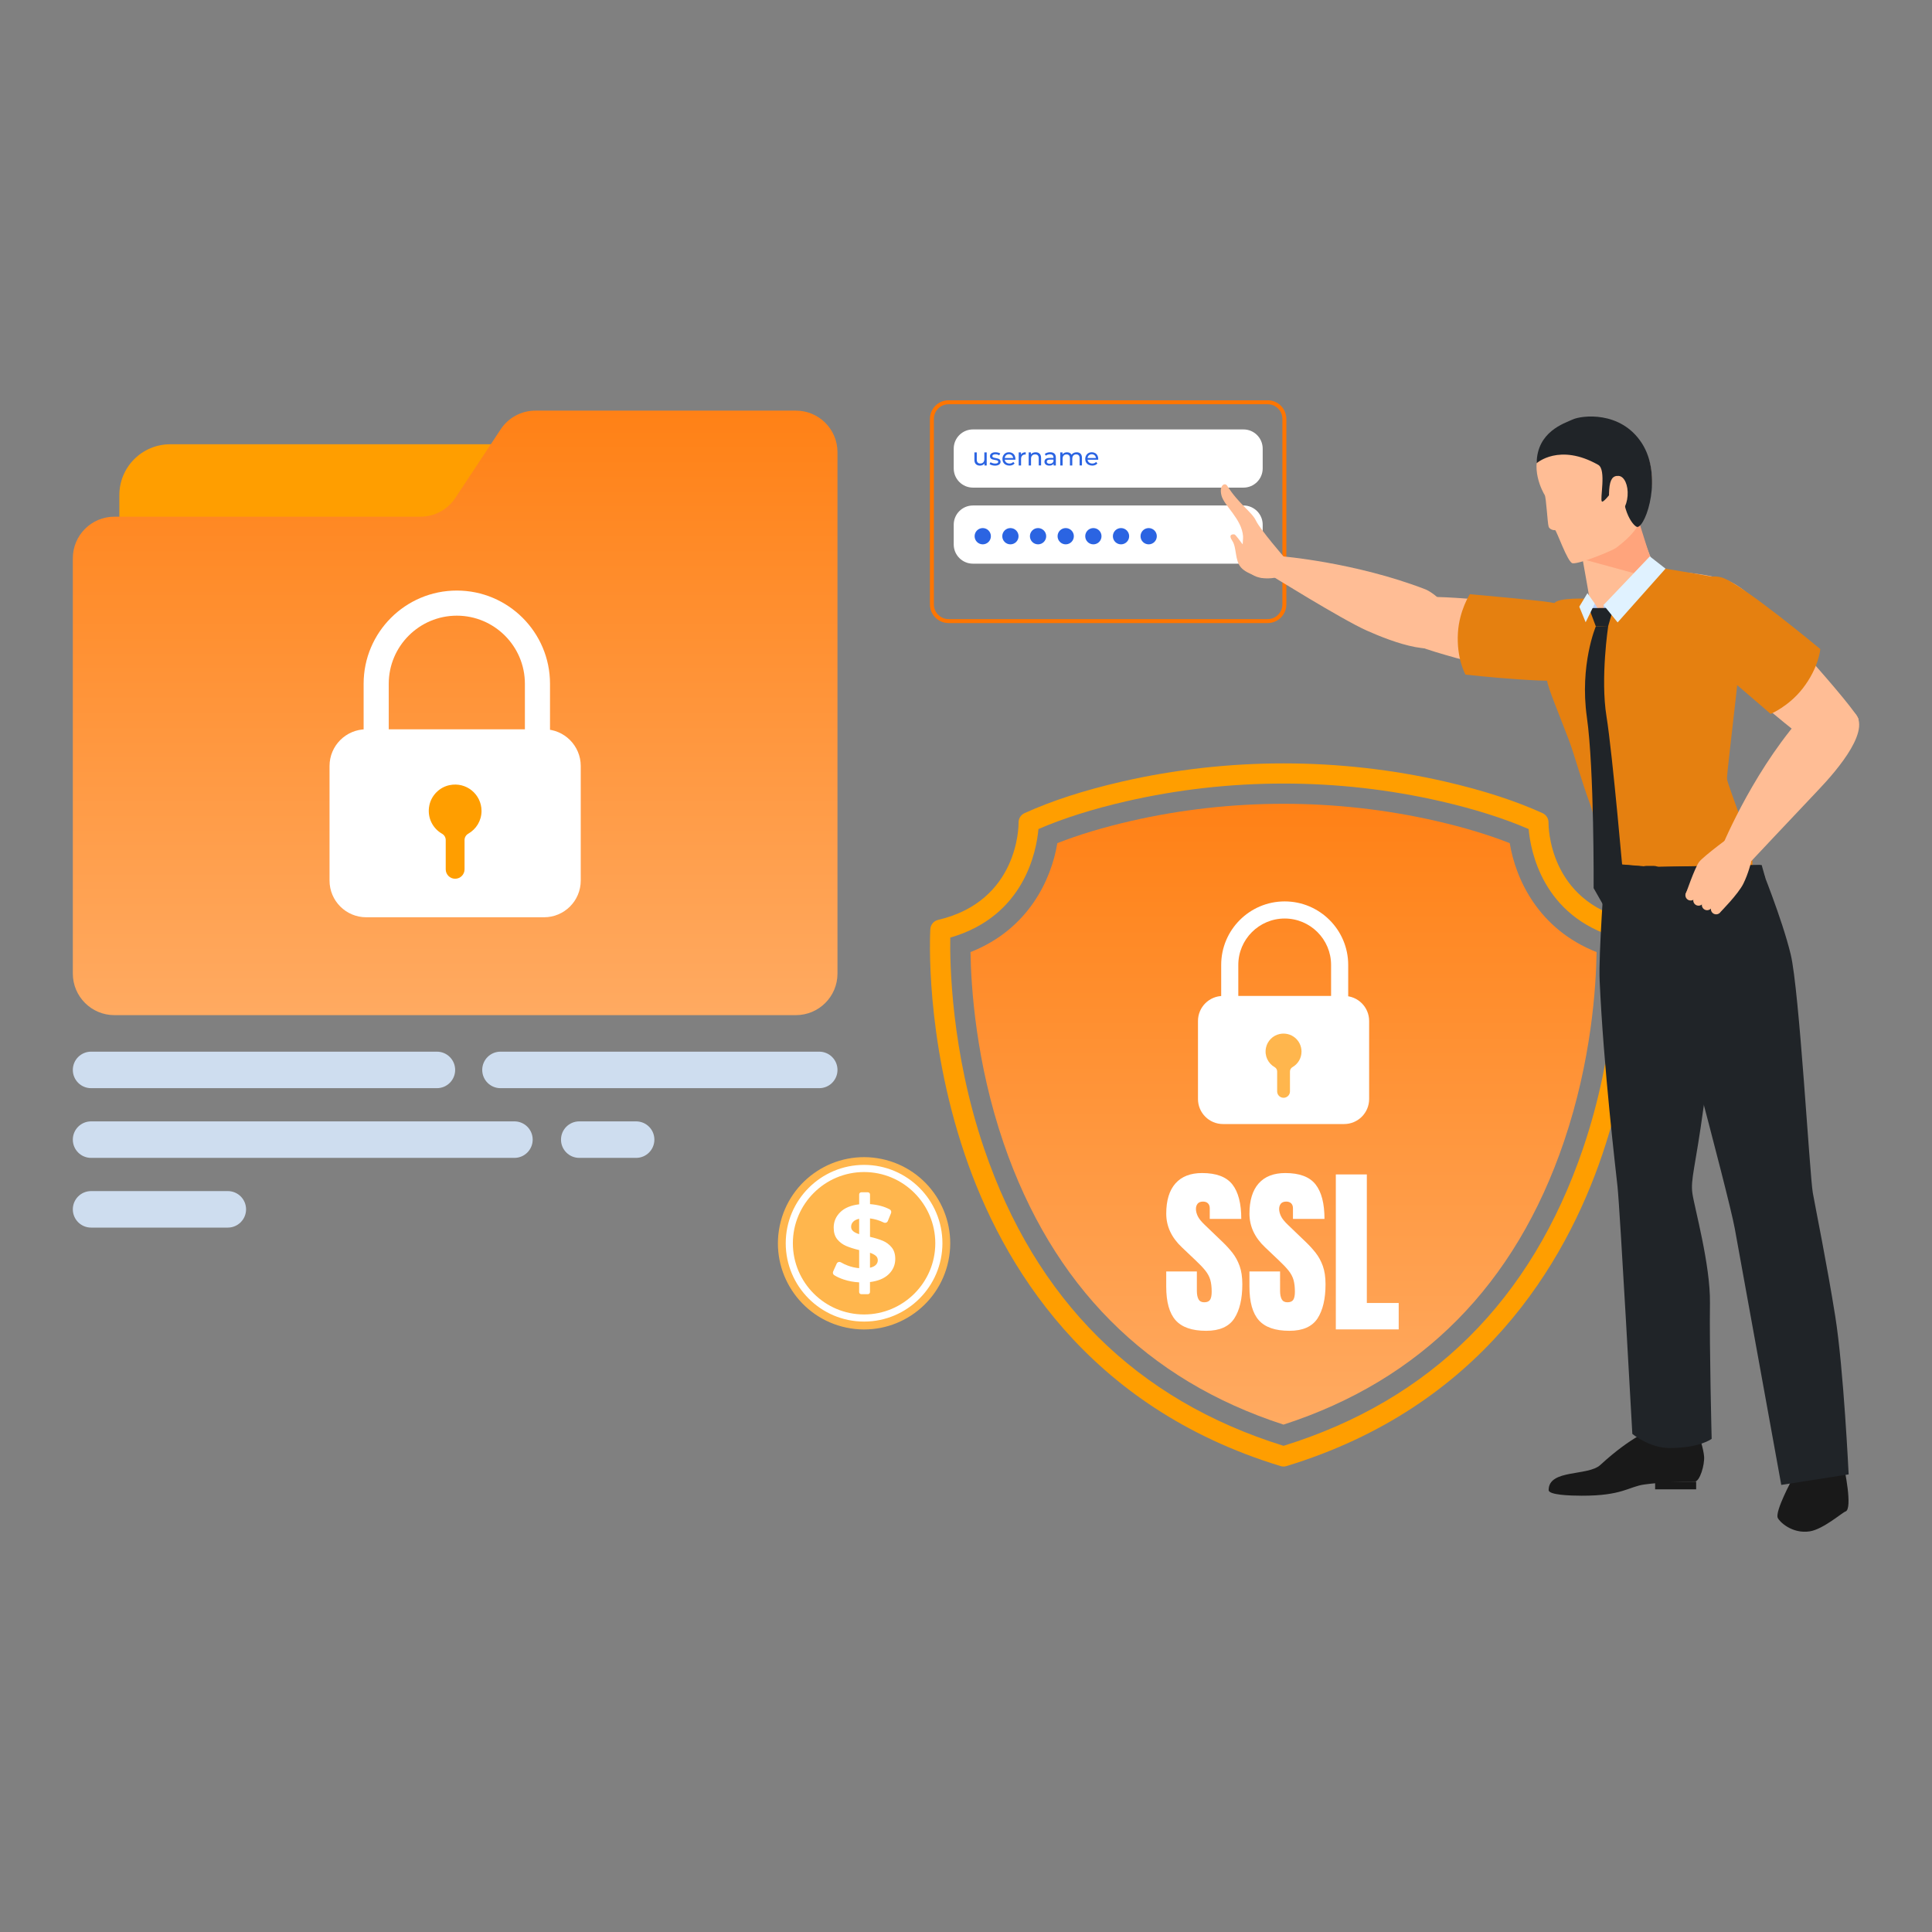 <svg width="488" height="488" viewBox="0 0 488 488" fill="none" xmlns="http://www.w3.org/2000/svg">
<rect x="0" y="0" width="488" height="488" fill="#808080" stroke="none"/>
<path d="M403.277 240.486C403.157 249.236 401.968 267.924 395.05 288.31C382.776 324.526 358.95 348.576 324.204 359.84C289.614 348.633 265.839 324.738 253.513 288.781C246.492 268.302 245.275 249.316 245.137 240.486C259.8 234.705 265.564 222.143 267.068 212.969C272.43 210.862 278.648 208.985 285.635 207.377C310.862 201.584 337.547 201.584 362.785 207.377C369.766 208.979 375.99 210.862 381.34 212.969C382.856 222.143 388.614 234.699 403.277 240.486Z" fill="url(#paint0_linear_522_2857)"/>
<path d="M304.673 336.146C301.102 336.146 298.524 335.256 296.945 333.476C295.366 331.697 294.574 328.866 294.574 324.979V321.156H302.313V326.047C302.313 326.954 302.451 327.661 302.727 328.171C303.002 328.682 303.479 328.941 304.162 328.941C304.874 328.941 305.368 328.734 305.643 328.321C305.919 327.907 306.057 327.224 306.057 326.277C306.057 325.077 305.936 324.072 305.701 323.263C305.465 322.453 305.052 321.684 304.466 320.949C303.881 320.214 303.071 319.359 302.032 318.383L298.518 315.047C295.895 312.573 294.58 309.737 294.58 306.55C294.58 303.215 295.355 300.671 296.905 298.92C298.455 297.169 300.694 296.297 303.634 296.297C307.222 296.297 309.771 297.255 311.275 299.167C312.779 301.079 313.532 303.984 313.532 307.888H305.569V305.195C305.569 304.661 305.419 304.248 305.115 303.949C304.811 303.651 304.397 303.507 303.881 303.507C303.261 303.507 302.801 303.68 302.514 304.03C302.227 304.38 302.078 304.828 302.078 305.373C302.078 305.919 302.227 306.516 302.52 307.153C302.819 307.79 303.404 308.525 304.277 309.358L308.789 313.692C309.696 314.553 310.523 315.461 311.281 316.419C312.039 317.378 312.647 318.486 313.107 319.755C313.566 321.024 313.796 322.568 313.796 324.394C313.796 328.068 313.118 330.95 311.763 333.034C310.403 335.101 308.037 336.146 304.673 336.146Z" fill="white"/>
<path d="M325.691 336.146C322.119 336.146 319.542 335.256 317.963 333.476C316.384 331.697 315.592 328.866 315.592 324.979V321.156H323.331V326.047C323.331 326.954 323.469 327.661 323.744 328.171C324.02 328.682 324.496 328.941 325.18 328.941C325.891 328.941 326.385 328.734 326.661 328.321C326.936 327.907 327.074 327.224 327.074 326.277C327.074 325.077 326.954 324.072 326.718 323.263C326.483 322.453 326.069 321.684 325.484 320.949C324.898 320.214 324.089 319.359 323.05 318.383L319.536 315.047C316.912 312.573 315.598 309.737 315.598 306.55C315.598 303.215 316.373 300.671 317.923 298.92C319.473 297.169 321.718 296.297 324.651 296.297C328.24 296.297 330.789 297.255 332.293 299.167C333.797 301.079 334.549 303.984 334.549 307.888H326.586V305.195C326.586 304.661 326.437 304.248 326.133 303.949C325.828 303.651 325.415 303.507 324.898 303.507C324.278 303.507 323.819 303.68 323.532 304.03C323.245 304.38 323.096 304.828 323.096 305.373C323.096 305.919 323.245 306.516 323.538 307.153C323.836 307.79 324.422 308.525 325.294 309.358L329.807 313.692C330.714 314.553 331.541 315.461 332.299 316.419C333.056 317.378 333.665 318.486 334.124 319.755C334.584 321.024 334.813 322.568 334.813 324.394C334.813 328.068 334.136 330.95 332.781 333.034C331.414 335.101 329.055 336.146 325.691 336.146Z" fill="white"/>
<path d="M337.414 335.79V296.647H345.245V329.119H353.294V335.79H337.414Z" fill="white"/>
<path d="M324.498 227.684C315.651 227.684 308.457 234.877 308.457 243.725V259.783H312.78V243.725C312.78 237.266 318.039 232.007 324.498 232.007C330.957 232.007 336.216 237.266 336.216 243.725V259.783H340.539V243.725C340.539 234.877 333.339 227.684 324.498 227.684Z" fill="white"/>
<path d="M339.511 283.919H308.911C305.42 283.919 302.596 281.088 302.596 277.603V257.882C302.596 254.392 305.426 251.567 308.911 251.567H339.511C343.002 251.567 345.827 254.397 345.827 257.882V277.603C345.827 281.094 342.996 283.919 339.511 283.919Z" fill="white"/>
<path d="M328.747 265.616C328.747 262.785 326.158 260.563 323.224 261.178C321.502 261.539 320.118 262.94 319.768 264.663C319.343 266.735 320.342 268.618 321.955 269.543C322.346 269.767 322.593 270.174 322.593 270.628V275.668C322.593 276.564 323.316 277.288 324.212 277.288C325.107 277.288 325.831 276.564 325.831 275.668V270.628C325.831 270.174 326.077 269.767 326.468 269.543C327.829 268.762 328.747 267.298 328.747 265.616Z" fill="#FFB64D"/>
<path d="M324.21 370.427C323.958 370.427 323.711 370.392 323.47 370.317C274.538 355.425 253.071 319.284 243.685 291.594C233.563 261.735 234.924 235.785 234.987 234.694C235.05 233.563 235.854 232.61 236.956 232.351C257.28 227.609 257.291 208.566 257.28 207.756C257.268 206.746 257.854 205.816 258.772 205.396C265.587 202.29 273.854 199.609 283.345 197.428C310.076 191.29 338.339 191.29 365.07 197.428C374.56 199.609 382.828 202.29 389.643 205.396C390.567 205.821 391.152 206.751 391.135 207.762C391.124 208.566 391.135 227.609 411.459 232.351C412.561 232.61 413.365 233.563 413.428 234.694C413.491 235.785 414.852 261.735 404.73 291.594C395.349 319.284 373.883 355.419 324.951 370.312C324.71 370.386 324.457 370.427 324.21 370.427ZM240.027 236.824C239.918 243.254 240.234 265.604 248.57 290.108C261.603 328.401 287.042 353.657 324.21 365.196C361.373 353.657 386.818 328.395 399.845 290.108C408.181 265.604 408.497 243.254 408.387 236.824C389.597 231.427 386.594 214.846 386.117 209.41C379.888 206.705 372.43 204.352 363.928 202.394C337.943 196.423 310.472 196.423 284.487 202.394C275.984 204.346 268.527 206.705 262.297 209.41C261.821 214.852 258.818 231.433 240.027 236.824Z" fill="#FF9E00"/>
<path d="M239.553 318.498C242.013 306.735 234.471 295.206 222.708 292.746C210.946 290.286 199.416 297.827 196.956 309.59C194.496 321.353 202.038 332.882 213.8 335.342C225.563 337.802 237.093 330.261 239.553 318.498Z" fill="#FFB64D"/>
<path d="M218.257 333.815C207.343 333.815 198.467 324.939 198.467 314.025C198.467 303.111 207.343 294.235 218.257 294.235C229.171 294.235 238.046 303.111 238.046 314.025C238.041 324.939 229.165 333.815 218.257 333.815ZM218.257 296.044C208.342 296.044 200.27 304.11 200.27 314.031C200.27 323.946 208.336 332.018 218.257 332.018C228.172 332.018 236.244 323.952 236.244 314.031C236.238 304.11 228.172 296.044 218.257 296.044Z" fill="white"/>
<path d="M224.485 321.845C223.388 322.913 221.81 323.573 219.748 323.831V326.357C219.748 326.656 219.507 326.897 219.209 326.897H217.55C217.251 326.897 217.01 326.656 217.01 326.357V323.911C215.661 323.837 214.375 323.601 213.152 323.2C212.187 322.884 211.372 322.511 210.7 322.08C210.396 321.885 210.298 321.483 210.448 321.15L211.338 319.181C211.527 318.762 212.032 318.63 212.428 318.865C212.945 319.169 213.514 319.439 214.134 319.669C215.064 320.019 216.022 320.237 217.01 320.323V315.753C215.712 315.443 214.622 315.099 213.726 314.714C212.83 314.329 212.084 313.767 211.481 313.032C210.878 312.291 210.58 311.31 210.58 310.087C210.58 308.571 211.131 307.274 212.239 306.183C213.341 305.098 214.937 304.437 217.016 304.196V301.699C217.016 301.4 217.257 301.159 217.555 301.159H219.215C219.513 301.159 219.754 301.4 219.754 301.699V304.145C221.718 304.305 223.383 304.753 224.743 305.482C225.076 305.66 225.203 306.074 225.065 306.424L224.255 308.41C224.089 308.824 223.607 308.984 223.21 308.789C222.079 308.238 220.925 307.894 219.754 307.756V312.412C221.029 312.705 222.114 313.038 222.998 313.411C223.882 313.784 224.628 314.341 225.231 315.082C225.834 315.822 226.133 316.792 226.133 317.998C226.127 319.497 225.581 320.777 224.485 321.845ZM215.506 310.988C215.85 311.281 216.355 311.528 217.01 311.729V307.842C216.315 308.008 215.804 308.267 215.477 308.623C215.15 308.979 214.983 309.392 214.983 309.869C214.983 310.322 215.156 310.695 215.506 310.988ZM221.224 319.502C221.551 319.175 221.718 318.779 221.718 318.325C221.718 317.872 221.551 317.493 221.212 317.2C220.874 316.907 220.386 316.655 219.748 316.431V320.208C220.403 320.071 220.897 319.829 221.224 319.502Z" fill="white"/>
<path d="M186.949 219.876H42.984C35.893 219.876 30.146 214.129 30.146 207.038V125.054C30.146 117.964 35.893 112.217 42.984 112.217H186.949C194.04 112.217 199.787 117.964 199.787 125.054V207.038C199.781 214.129 194.034 219.876 186.949 219.876Z" fill="#FF9E00"/>
<path d="M126.472 108.434L114.996 125.795C113.049 128.734 109.76 130.508 106.235 130.508H28.895C23.097 130.508 18.395 135.21 18.395 141.009V245.912C18.395 251.71 23.097 256.412 28.895 256.412H201.039C206.837 256.412 211.539 251.71 211.539 245.912V114.221C211.539 108.422 206.837 103.72 201.039 103.72H135.233C131.708 103.72 128.413 105.488 126.472 108.434Z" fill="url(#paint1_linear_522_2857)"/>
<path d="M115.386 149.167C102.406 149.167 91.848 159.725 91.848 172.706V196.268H98.192V172.706C98.192 163.227 105.908 155.511 115.386 155.511C124.865 155.511 132.581 163.227 132.581 172.706V196.268H138.925V172.706C138.925 159.725 128.367 149.167 115.386 149.167Z" fill="white"/>
<path d="M137.416 231.691H92.508C87.387 231.691 83.236 227.54 83.236 222.419V193.483C83.236 188.362 87.387 184.211 92.508 184.211H137.416C142.537 184.211 146.688 188.362 146.688 193.483V222.419C146.688 227.54 142.537 231.691 137.416 231.691Z" fill="white"/>
<path d="M121.627 204.834C121.627 200.683 117.832 197.416 113.521 198.323C110.995 198.851 108.962 200.907 108.446 203.433C107.826 206.476 109.284 209.237 111.655 210.592C112.229 210.919 112.585 211.522 112.585 212.182V219.583C112.585 220.897 113.653 221.96 114.962 221.96C116.277 221.96 117.339 220.892 117.339 219.583V212.182C117.339 211.516 117.7 210.919 118.274 210.586C120.278 209.444 121.627 207.302 121.627 204.834Z" fill="#FF9E00"/>
<path d="M110.351 274.859H23.005C20.456 274.859 18.395 272.792 18.395 270.249C18.395 267.7 20.461 265.638 23.005 265.638H110.357C112.906 265.638 114.967 267.705 114.967 270.249C114.967 272.798 112.9 274.859 110.351 274.859Z" fill="#CEDDEF"/>
<path d="M129.934 292.467H23.005C20.456 292.467 18.395 290.4 18.395 287.857C18.395 285.308 20.461 283.247 23.005 283.247H129.94C132.489 283.247 134.55 285.314 134.55 287.857C134.544 290.406 132.483 292.467 129.934 292.467Z" fill="#CEDDEF"/>
<path d="M160.678 292.467H146.313C143.764 292.467 141.703 290.4 141.703 287.857C141.703 285.308 143.77 283.247 146.313 283.247H160.678C163.227 283.247 165.288 285.314 165.288 287.857C165.288 290.406 163.227 292.467 160.678 292.467Z" fill="#CEDDEF"/>
<path d="M57.544 310.075H23.005C20.456 310.075 18.395 308.008 18.395 305.465C18.395 302.916 20.461 300.855 23.005 300.855H57.544C60.093 300.855 62.154 302.922 62.154 305.465C62.154 308.008 60.087 310.075 57.544 310.075Z" fill="#CEDDEF"/>
<path d="M206.929 274.859H126.415C123.866 274.859 121.805 272.792 121.805 270.249C121.805 267.7 123.872 265.638 126.415 265.638H206.929C209.478 265.638 211.539 267.705 211.539 270.249C211.539 272.798 209.472 274.859 206.929 274.859Z" fill="#CEDDEF"/>
<path d="M320.203 156.877H239.602C237.272 156.877 235.389 154.989 235.389 152.664V105.821C235.389 103.491 237.277 101.608 239.602 101.608H320.203C322.533 101.608 324.416 103.496 324.416 105.821V152.664C324.416 154.988 322.527 156.877 320.203 156.877Z" stroke="#FF7500"/>
<path d="M314.089 123.166H245.752C243.076 123.166 240.9 120.995 240.9 118.314V113.319C240.9 110.644 243.071 108.468 245.752 108.468H314.089C316.764 108.468 318.94 110.638 318.94 113.319V118.314C318.94 120.995 316.77 123.166 314.089 123.166Z" fill="white"/>
<path d="M314.089 142.376H245.752C243.076 142.376 240.9 140.205 240.9 137.524V132.529C240.9 129.854 243.071 127.678 245.752 127.678H314.089C316.764 127.678 318.94 129.848 318.94 132.529V137.524C318.94 140.205 316.77 142.376 314.089 142.376Z" fill="white"/>
<path d="M248.231 137.495C249.366 137.495 250.286 136.575 250.286 135.44C250.286 134.305 249.366 133.385 248.231 133.385C247.096 133.385 246.176 134.305 246.176 135.44C246.176 136.575 247.096 137.495 248.231 137.495Z" fill="#2B64E2"/>
<path d="M255.217 137.495C256.353 137.495 257.273 136.575 257.273 135.44C257.273 134.305 256.353 133.385 255.217 133.385C254.082 133.385 253.162 134.305 253.162 135.44C253.162 136.575 254.082 137.495 255.217 137.495Z" fill="#2B64E2"/>
<path d="M262.2 137.495C263.335 137.495 264.255 136.575 264.255 135.44C264.255 134.305 263.335 133.385 262.2 133.385C261.065 133.385 260.145 134.305 260.145 135.44C260.145 136.575 261.065 137.495 262.2 137.495Z" fill="#2B64E2"/>
<path d="M269.186 137.495C270.321 137.495 271.242 136.575 271.242 135.44C271.242 134.305 270.321 133.385 269.186 133.385C268.051 133.385 267.131 134.305 267.131 135.44C267.131 136.575 268.051 137.495 269.186 137.495Z" fill="#2B64E2"/>
<path d="M276.173 137.495C277.308 137.495 278.228 136.575 278.228 135.44C278.228 134.305 277.308 133.385 276.173 133.385C275.037 133.385 274.117 134.305 274.117 135.44C274.117 136.575 275.037 137.495 276.173 137.495Z" fill="#2B64E2"/>
<path d="M283.155 137.495C284.29 137.495 285.21 136.575 285.21 135.44C285.21 134.305 284.29 133.385 283.155 133.385C282.02 133.385 281.1 134.305 281.1 135.44C281.1 136.575 282.02 137.495 283.155 137.495Z" fill="#2B64E2"/>
<path d="M290.141 137.495C291.276 137.495 292.197 136.575 292.197 135.44C292.197 134.305 291.276 133.385 290.141 133.385C289.006 133.385 288.086 134.305 288.086 135.44C288.086 136.575 289.006 137.495 290.141 137.495Z" fill="#2B64E2"/>
<path d="M249.231 114.267V117.574H248.663V117.074C248.542 117.246 248.381 117.378 248.186 117.47C247.991 117.562 247.773 117.608 247.543 117.608C247.101 117.608 246.757 117.488 246.504 117.241C246.251 117 246.125 116.638 246.125 116.167V114.267H246.722V116.098C246.722 116.42 246.797 116.661 246.952 116.827C247.107 116.994 247.325 117.074 247.612 117.074C247.928 117.074 248.18 116.977 248.358 116.787C248.542 116.598 248.634 116.328 248.634 115.978V114.267H249.231Z" fill="#2B64E2"/>
<path d="M250.541 117.499C250.294 117.424 250.099 117.333 249.955 117.223L250.202 116.747C250.345 116.85 250.523 116.936 250.73 116.994C250.937 117.057 251.149 117.086 251.362 117.086C251.884 117.086 252.148 116.936 252.148 116.638C252.148 116.54 252.114 116.46 252.045 116.402C251.976 116.345 251.884 116.299 251.781 116.276C251.677 116.247 251.522 116.219 251.327 116.184C251.063 116.144 250.845 116.092 250.678 116.041C250.512 115.989 250.363 115.897 250.242 115.765C250.122 115.639 250.058 115.455 250.058 115.226C250.058 114.927 250.185 114.686 250.432 114.508C250.678 114.324 251.017 114.238 251.436 114.238C251.654 114.238 251.878 114.267 252.097 114.318C252.315 114.37 252.498 114.445 252.642 114.537L252.384 115.013C252.114 114.841 251.798 114.749 251.431 114.749C251.178 114.749 250.983 114.789 250.851 114.875C250.719 114.961 250.65 115.071 250.65 115.208C250.65 115.317 250.684 115.403 250.759 115.467C250.833 115.53 250.925 115.576 251.034 115.604C251.144 115.633 251.299 115.668 251.499 115.702C251.764 115.748 251.982 115.794 252.142 115.851C252.309 115.903 252.447 115.995 252.562 116.115C252.676 116.242 252.734 116.414 252.734 116.638C252.734 116.936 252.608 117.172 252.349 117.35C252.091 117.528 251.746 117.614 251.304 117.614C251.052 117.608 250.788 117.568 250.541 117.499Z" fill="#2B64E2"/>
<path d="M256.47 116.115H253.789C253.823 116.408 253.955 116.644 254.173 116.816C254.391 116.994 254.661 117.08 254.989 117.08C255.385 117.08 255.7 116.948 255.942 116.678L256.275 117.063C256.125 117.235 255.942 117.373 255.718 117.465C255.494 117.556 255.247 117.602 254.971 117.602C254.621 117.602 254.311 117.528 254.041 117.39C253.771 117.246 253.565 117.045 253.415 116.787C253.266 116.529 253.197 116.236 253.197 115.914C253.197 115.593 253.272 115.306 253.415 115.048C253.559 114.789 253.754 114.588 254.007 114.445C254.259 114.301 254.541 114.232 254.856 114.232C255.172 114.232 255.454 114.307 255.7 114.445C255.947 114.588 256.143 114.789 256.28 115.048C256.418 115.306 256.487 115.599 256.487 115.932C256.481 115.983 256.475 116.041 256.47 116.115ZM254.127 115.002C253.932 115.174 253.823 115.403 253.789 115.685H255.907C255.873 115.409 255.758 115.18 255.568 115.002C255.373 114.824 255.132 114.738 254.851 114.738C254.558 114.738 254.323 114.824 254.127 115.002Z" fill="#2B64E2"/>
<path d="M258.348 114.382C258.549 114.284 258.801 114.232 259.088 114.232V114.812C259.054 114.806 259.008 114.806 258.951 114.806C258.629 114.806 258.371 114.904 258.187 115.099C258.003 115.294 257.912 115.57 257.912 115.926V117.574H257.314V114.267H257.889V114.824C257.992 114.628 258.141 114.485 258.348 114.382Z" fill="#2B64E2"/>
<path d="M262.592 114.6C262.838 114.841 262.965 115.197 262.965 115.668V117.568H262.368V115.736C262.368 115.415 262.293 115.174 262.138 115.013C261.983 114.852 261.765 114.772 261.478 114.772C261.156 114.772 260.898 114.864 260.708 115.053C260.519 115.243 260.427 115.513 260.427 115.868V117.574H259.83V114.267H260.404V114.766C260.525 114.594 260.686 114.468 260.892 114.376C261.099 114.284 261.334 114.238 261.593 114.238C262.012 114.232 262.345 114.353 262.592 114.6Z" fill="#2B64E2"/>
<path d="M266.327 114.571C266.568 114.795 266.695 115.128 266.695 115.576V117.574H266.126V117.137C266.029 117.292 265.885 117.407 265.701 117.488C265.518 117.568 265.3 117.608 265.041 117.608C264.674 117.608 264.375 117.516 264.151 117.338C263.927 117.16 263.818 116.925 263.818 116.632C263.818 116.339 263.922 116.11 264.134 115.932C264.347 115.754 264.685 115.668 265.145 115.668H266.092V115.547C266.092 115.289 266.017 115.093 265.868 114.956C265.719 114.818 265.501 114.749 265.208 114.749C265.013 114.749 264.823 114.783 264.634 114.847C264.444 114.91 264.289 114.996 264.157 115.105L263.91 114.657C264.082 114.519 264.283 114.416 264.519 114.341C264.754 114.267 265.007 114.232 265.271 114.232C265.73 114.232 266.08 114.347 266.327 114.571ZM265.73 116.994C265.897 116.89 266.017 116.747 266.092 116.557V116.098H265.168C264.662 116.098 264.404 116.27 264.404 116.609C264.404 116.776 264.467 116.908 264.599 117C264.725 117.097 264.909 117.143 265.133 117.143C265.368 117.143 265.564 117.097 265.73 116.994Z" fill="#2B64E2"/>
<path d="M272.924 114.594C273.165 114.835 273.291 115.191 273.291 115.668V117.568H272.694V115.736C272.694 115.415 272.62 115.174 272.47 115.013C272.321 114.852 272.114 114.772 271.839 114.772C271.534 114.772 271.293 114.864 271.115 115.053C270.937 115.243 270.846 115.513 270.846 115.869V117.574H270.248V115.742C270.248 115.421 270.174 115.18 270.025 115.019C269.875 114.858 269.669 114.778 269.393 114.778C269.089 114.778 268.848 114.87 268.67 115.059C268.492 115.248 268.4 115.518 268.4 115.874V117.579H267.803V114.272H268.377V114.766C268.497 114.594 268.652 114.468 268.853 114.376C269.049 114.284 269.272 114.244 269.519 114.244C269.778 114.244 270.007 114.295 270.203 114.399C270.404 114.502 270.553 114.657 270.662 114.852C270.788 114.663 270.96 114.514 271.184 114.405C271.408 114.295 271.655 114.244 271.936 114.244C272.35 114.232 272.677 114.353 272.924 114.594Z" fill="#2B64E2"/>
<path d="M277.386 116.115H274.705C274.739 116.408 274.871 116.644 275.089 116.816C275.307 116.994 275.577 117.08 275.905 117.08C276.301 117.08 276.616 116.948 276.858 116.678L277.191 117.063C277.041 117.235 276.858 117.373 276.634 117.465C276.41 117.556 276.163 117.602 275.887 117.602C275.537 117.602 275.227 117.528 274.957 117.39C274.687 117.246 274.481 117.045 274.331 116.787C274.182 116.529 274.113 116.236 274.113 115.914C274.113 115.593 274.188 115.306 274.331 115.048C274.475 114.789 274.67 114.588 274.923 114.445C275.175 114.301 275.457 114.232 275.772 114.232C276.088 114.232 276.37 114.307 276.616 114.445C276.863 114.588 277.059 114.789 277.196 115.048C277.334 115.306 277.403 115.599 277.403 115.932C277.397 115.983 277.391 116.041 277.386 116.115ZM275.043 115.002C274.848 115.174 274.739 115.403 274.705 115.685H276.823C276.789 115.409 276.674 115.18 276.484 115.002C276.289 114.824 276.048 114.738 275.767 114.738C275.48 114.738 275.239 114.824 275.043 115.002Z" fill="#2B64E2"/>
<path d="M406.418 164.462C406.527 170.702 401.394 172.649 395.257 172.362C389.114 172.069 358.043 164.077 356.877 162.475C355.706 160.874 356.722 151.935 359.415 150.981C362.107 150.028 389.55 152.796 394.556 153.909C399.563 155.023 406.286 157.148 406.418 164.462Z" fill="#FFBD95"/>
<path d="M404.707 159.163C403.352 157.205 399.379 152.997 389.837 151.9C383.465 151.165 371.265 150.092 371.265 150.092C371.265 150.092 368.612 154.151 368.256 159.806C367.843 166.362 370.168 170.398 370.168 170.398C370.168 170.398 395.596 173.286 400.424 171.294C401.865 170.691 408.456 164.588 404.707 159.163Z" fill="#E58010"/>
<path d="M366.488 160.632C364.588 167.149 351.47 162.062 345.189 159.26C338.908 156.453 320.582 145.045 320.582 145.045L323.665 140.504C323.665 140.504 342.278 142.02 359.989 148.84C361.804 149.541 368.423 154.001 366.488 160.632Z" fill="#FFBD95"/>
<path d="M452.657 373.693C452.657 373.693 448.345 381.656 449.028 383.367C449.419 384.337 452.628 387.483 457.101 386.806C460.499 386.295 465.31 382.058 466.143 381.788C468.072 381.162 465.787 370.553 465.787 370.553L452.657 373.693Z" fill="#191919"/>
<path d="M411.516 125.272C411.516 125.272 417.045 142.68 418.297 143.26C422.201 145.057 434.378 144.167 437.794 148.203C441.933 153.094 433.717 186.117 434.085 194.936C434.452 203.76 442.381 218.67 443.701 227.115C445.022 235.56 418.475 245.843 417.504 245.843C416.528 245.843 407.957 237.868 406.326 235.113C404.696 232.357 406.814 215.059 405.373 209.725C403.932 204.392 396.319 184.24 395.751 183.086C391.939 175.358 392.301 168.349 392.151 166.54C391.996 164.732 391.124 161.867 391.692 160.529C392.823 157.865 401.63 152.371 401.492 151.234C401.354 150.092 398.524 134.453 398.524 134.453L411.516 125.272Z" fill="#FFBD95"/>
<path d="M418.303 143.26L405.334 156.671L401.487 151.246C401.487 151.246 393.174 150.786 392.554 152.497C391.652 154.989 390.114 166.873 390.78 171.96C391.027 173.831 393.667 180.026 396.274 186.916C397.801 190.946 399.173 196.446 401.711 203.33C403.881 209.22 405.087 221.942 405.087 221.942C405.087 221.942 411.057 222.178 420.312 221.707C431.025 221.162 441.836 219.497 442.312 219.101C444.374 217.401 436.336 198.564 436.221 196.699C436.106 194.833 441.147 156.734 440.269 152.658C439.384 148.582 436.611 146.486 433.155 145.797C429.699 145.097 418.303 143.26 418.303 143.26Z" fill="#E58010"/>
<path d="M399.736 141.239L413.86 131.393L416.736 140.544L412.706 144.775L399.736 141.239Z" fill="#FFA47C"/>
<path d="M389.654 112.648C392.801 108.106 403.743 102.118 411.213 108.514C418.688 114.91 417.895 123.074 415.857 128.476C414.267 132.69 412.378 135.251 408.198 138.397C407.343 139.04 399.081 142.473 397.227 142.278C395.958 142.146 393.116 133.781 392.778 133.89C392.445 134.005 391.371 133.706 391.164 133.023C390.86 132.024 390.562 125.623 390.165 125.026C389.781 124.434 386.055 117.849 389.654 112.648Z" fill="#FFBD95"/>
<path d="M388.139 117.005C388.139 117.005 393.851 111.832 403.697 117.419C405.816 118.618 404.042 126.174 404.622 126.679C405.242 127.219 409.967 120.232 409.909 121.058C409.329 129.469 412.889 133.224 413.624 133.109C415.84 132.765 420.042 120.128 414.674 111.89C409.306 103.657 399.472 104.937 397.273 105.942C395.068 106.952 388.225 109.036 388.139 117.005Z" fill="#202428"/>
<path d="M406.464 123.682C406.263 126.363 406.671 129.825 408.123 129.923C409.57 130.02 410.908 127.919 411.109 125.238C411.31 122.557 410.293 120.306 408.847 120.209C407.4 120.111 406.665 121.001 406.464 123.682Z" fill="#FFBD95"/>
<path d="M418.065 376.188H428.428V374.254H418.065V376.188Z" fill="#191919"/>
<path d="M428.023 360.632C429.377 362.532 430.296 366.213 430.434 367.906C430.595 369.95 429.377 374.25 428.034 374.25C424.119 374.25 419.434 374.411 415.392 374.956C411.35 375.502 409.84 377.827 399.506 377.798C396.492 377.792 391.17 377.609 391.17 376.374C391.17 371.024 401.085 372.924 404.231 370.025C412.188 362.687 417.487 360.919 417.487 360.919C417.487 360.919 427.741 360.242 428.023 360.632Z" fill="#191919"/>
<path d="M423.097 219.457C423.097 219.457 436.904 233.253 437.536 239.269C438.168 245.286 432.357 264.531 430.296 279.676C428.241 294.815 426.967 297.875 427.483 301.452C427.994 305.029 432.053 319.497 431.915 329.147C431.755 340.394 432.346 363.434 432.346 363.434C432.346 363.434 429.338 365.788 421.599 365.753C416.609 365.73 412.309 362.194 412.309 362.194C412.309 362.194 409.198 305.66 408.566 299.718C408.158 295.877 405.012 269.353 404.054 247.732C403.743 240.774 405.345 220.88 405.34 218.004L423.097 219.457Z" fill="#202428"/>
<path d="M405.029 152.819L405.334 156.665L412.183 149.655L405.029 152.819Z" fill="#B8D1FF"/>
<path d="M405.332 156.665L402.824 152.469L401.273 154.53L405.332 156.665Z" fill="#B8D1FF"/>
<path d="M444.597 218.492C444.597 218.492 450.12 232.012 452.307 241.055C454.495 250.097 457.113 296.882 457.893 301.28C458.674 305.677 461.43 319.129 463.554 332.426C465.678 345.716 466.947 372.413 466.947 372.413L449.925 375.071C449.925 375.071 439.774 319.083 438.178 310.288C436.582 301.486 419.703 239.091 419.703 239.091L417.613 219.009L444.597 218.492Z" fill="#202428"/>
<path d="M444.977 218.492C444.977 218.492 418.768 218.928 417.207 218.969C415.645 219.009 405.334 217.998 405.334 217.998L405.133 222.132C405.133 222.132 415.117 222.964 419.905 222.964C424.687 222.964 445.924 221.856 445.924 221.856L444.977 218.492Z" fill="#202428"/>
<path d="M415.851 223.504H417.723C419.037 223.504 420.117 222.425 420.117 221.11C420.117 219.795 419.043 218.716 417.723 218.716H415.851C414.536 218.716 413.457 219.79 413.457 221.11C413.457 222.425 414.536 223.504 415.851 223.504Z" fill="#202428"/>
<path d="M407.556 153.542L401.355 153.6L403.089 158.215L406.218 158.112L407.556 153.542Z" fill="#202428"/>
<path d="M403.088 158.215C403.088 158.215 398.96 167.929 400.826 181.157C402.698 194.385 402.531 224.331 402.531 224.331L405.982 230.399L410.155 223.228C410.155 223.228 407.331 190.561 405.775 180.922C404.219 171.282 406.217 158.112 406.217 158.112L403.088 158.215Z" fill="#202428"/>
<path d="M420.685 143.633L416.736 140.544L405.029 152.819L408.595 157.216L420.685 143.633Z" fill="#E0F2FF"/>
<path d="M402.824 152.468L400.516 157.176L398.908 153.244L400.969 149.828L402.824 152.468Z" fill="#E0F2FF"/>
<path d="M426.586 149.334C430.089 144.058 435.388 145.269 440.227 148.903C445.067 152.537 469.41 179.745 469.444 181.731C469.479 183.712 463.508 190.624 460.764 189.93C458.019 189.235 433.625 168.4 430.186 164.703C426.753 161.006 422.487 155.517 426.586 149.334Z" fill="#FFBD95"/>
<path d="M424.549 154.403C424.56 156.814 425.491 162.424 429.159 165.179C434.361 169.089 447.244 180.325 447.244 180.325C447.244 180.325 451.791 178.442 455.327 173.912C459.427 168.653 459.788 163.951 459.788 163.951C459.788 163.951 440.01 147.479 434.958 145.883C430.904 144.597 424.515 147.709 424.549 154.403Z" fill="#E58010"/>
<path d="M467.877 179.573C473.463 183.597 464.156 194.419 459.345 199.477C454.534 204.529 440.348 219.64 440.348 219.64L434.566 214.766C434.566 214.766 441.881 196.423 454.402 181.794C455.682 180.29 462.193 175.473 467.877 179.573Z" fill="#FFBD95"/>
<path d="M432.815 230.772C432.178 230.405 431.954 229.584 432.322 228.947L435.163 223.986C435.531 223.343 436.352 223.125 436.989 223.493L436.995 223.498C437.626 223.866 437.85 224.687 437.483 225.318L434.641 230.279C434.279 230.916 433.453 231.14 432.815 230.772Z" fill="#FFBD95"/>
<path d="M430.53 229.733L430.525 229.727C429.893 229.36 429.669 228.539 430.037 227.907L432.878 222.947C433.246 222.304 434.067 222.086 434.704 222.453L434.71 222.459C435.341 222.827 435.565 223.648 435.198 224.279L432.356 229.239C431.989 229.877 431.168 230.101 430.53 229.733Z" fill="#FFBD95"/>
<path d="M428.366 228.585C427.729 228.212 427.505 227.397 427.872 226.759L430.714 221.799C431.082 221.156 431.903 220.938 432.54 221.305L432.546 221.311C433.177 221.678 433.401 222.499 433.034 223.131L430.192 228.091C429.824 228.734 429.003 228.952 428.366 228.585Z" fill="#FFBD95"/>
<path d="M426.38 227.282C425.742 226.914 425.519 226.093 425.886 225.456L428.728 220.496C429.095 219.853 429.916 219.635 430.554 220.002L430.559 220.008C431.191 220.375 431.415 221.196 431.047 221.828L428.205 226.788C427.844 227.431 427.017 227.649 426.38 227.282Z" fill="#FFBD95"/>
<path d="M437.902 210.655C437.902 210.655 430.277 216.247 429.169 217.723C428.061 219.198 425.725 226.024 425.725 226.024C425.725 226.024 428.899 225.324 430.203 226.34C431.512 227.356 434.641 230.284 434.641 230.284C434.641 230.284 439.056 225.829 440.347 223.217C441.639 220.605 442.311 217.728 442.311 217.728L437.902 210.655Z" fill="#FFBD95"/>
<path d="M323.045 145.74C323.045 145.74 317.436 147.21 315.306 144.138C313.176 141.066 314.054 136.565 313.985 135.498C313.692 131.083 309.151 127.73 308.52 125.123C307.882 122.517 309.415 121.828 309.949 122.666C312.923 127.351 316.196 129.291 317.246 131.519C318.297 133.746 324.434 140.82 324.434 140.82L323.045 145.74Z" fill="#FFBD95"/>
<path d="M319.163 146.033C319.163 146.033 315.081 145.177 313.468 143.346C311.849 141.514 312.418 138.334 311.269 136.623C310.121 134.912 311.419 134.946 311.775 134.975C312.13 135.004 313.52 137.128 314.289 137.989C315.064 138.856 320.185 141.078 319.163 146.033Z" fill="#FFBD95"/>
<defs>
<linearGradient id="paint0_linear_522_2857" x1="324.207" y1="203.032" x2="324.207" y2="359.84" gradientUnits="userSpaceOnUse">
<stop stop-color="#FF8116"/>
<stop offset="1" stop-color="#FFAA61"/>
</linearGradient>
<linearGradient id="paint1_linear_522_2857" x1="114.967" y1="103.72" x2="114.967" y2="256.412" gradientUnits="userSpaceOnUse">
<stop stop-color="#FF8116"/>
<stop offset="1" stop-color="#FFAA61"/>
</linearGradient>
</defs>
</svg>
